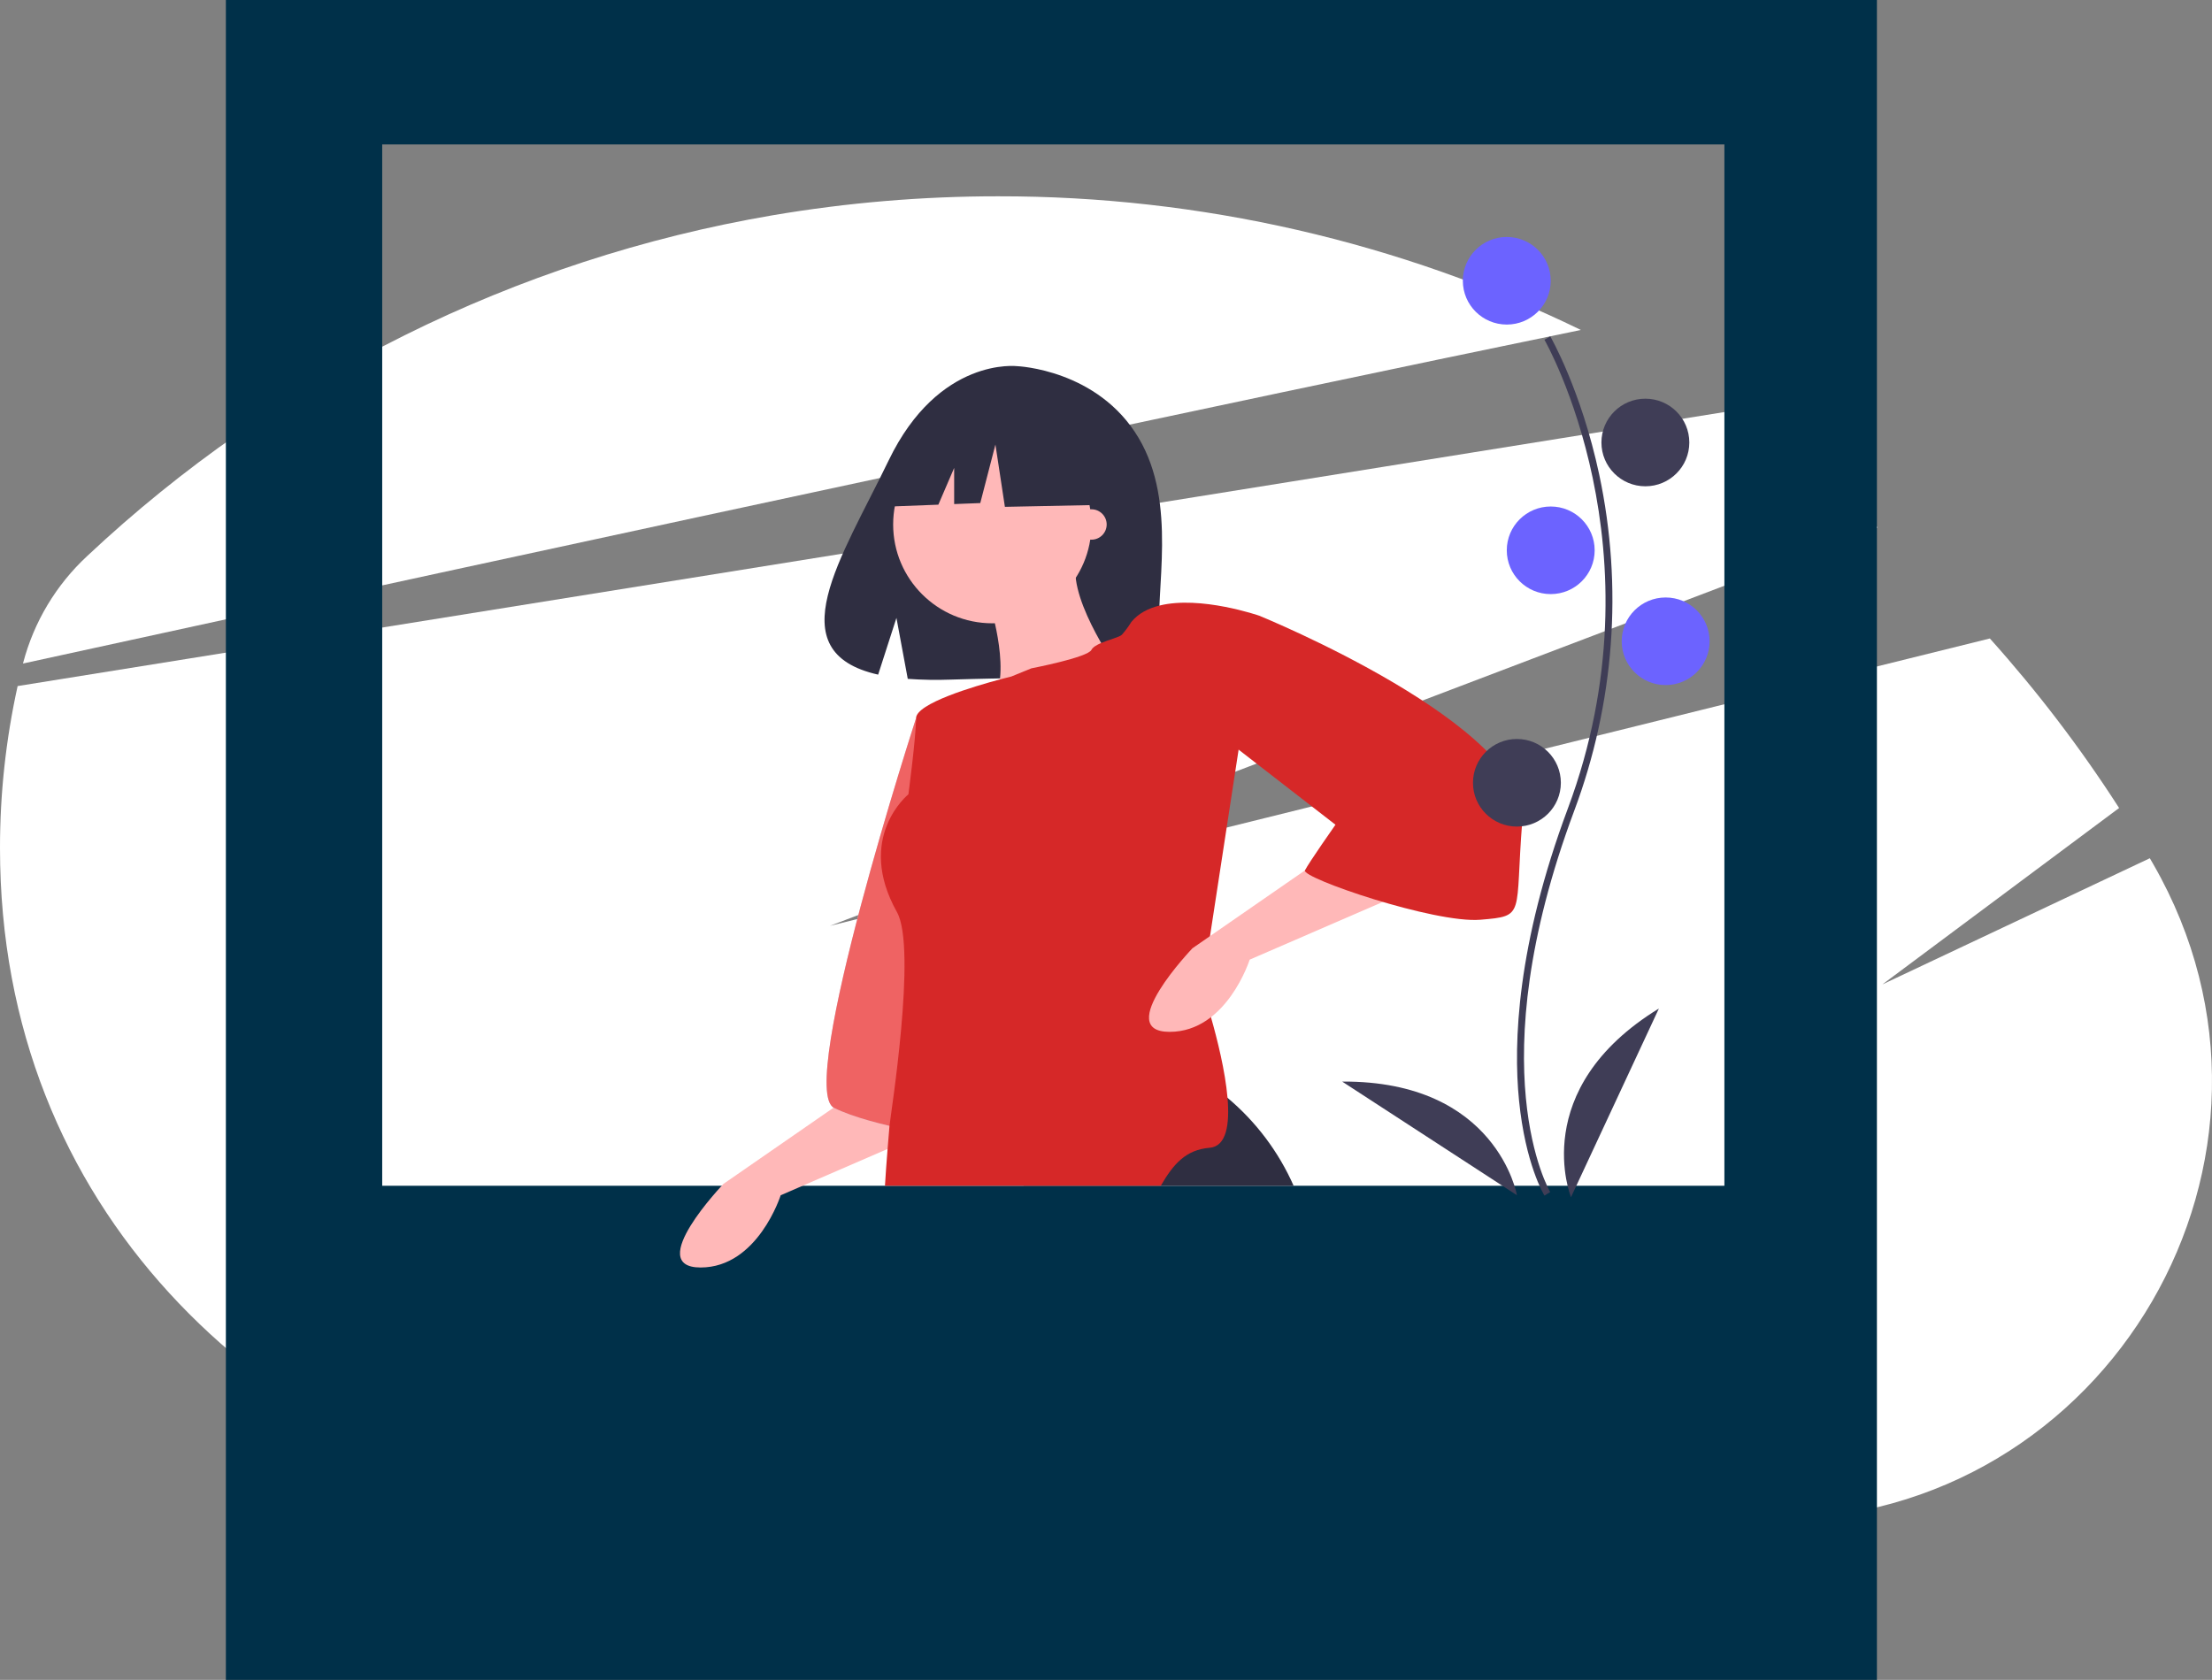 <svg width="603" height="458" viewBox="0 0 603 458" fill="none" xmlns="http://www.w3.org/2000/svg">
<rect x="0" y="0" width="603" height="458" fill="#808080" stroke="none"/>
<g clip-path="url(#clip0_2_183)">
<path d="M483.055 414.306H156.991C70.573 395.228 1.17774e-05 329.518 1.17774e-05 231.253C-0.013 216.389 1.6 201.567 4.808 187.051L267.63 144.848L470.382 112.294C484.947 121.793 498.808 132.325 511.856 143.808L317.784 217.607L226.232 252.423L329.047 226.949L542.444 174.076C555.408 188.519 567.19 203.975 577.677 220.295L513.144 268.394L586.055 233.991C586.364 234.521 586.671 235.053 586.977 235.585C632.723 315.163 575.061 414.306 483.055 414.306Z" fill="white"/>
<path d="M430.95 89.958C381.595 100.12 320.914 112.964 258.524 126.315C168.316 145.625 74.539 166.006 6.266 180.905L6.311 180.728C9.237 169.576 15.282 159.482 23.742 151.622C75.51 102.994 140.518 70.669 210.626 58.694H210.632C230.942 55.242 251.509 53.511 272.112 53.519C327.151 53.442 381.481 65.905 430.95 89.958Z" fill="white"/>
<path d="M61.575 0V458H511.654V0H61.575ZM470.076 323.294H104.192V39.376H470.076V323.294Z" fill="#003049"/>
<path d="M310.39 119.398C299.294 100.708 277.342 99.837 277.342 99.837C277.342 99.837 255.951 97.11 242.229 125.575C229.439 152.106 211.787 177.723 239.387 183.934L244.373 168.466L247.46 185.086C251.39 185.367 255.332 185.434 259.269 185.287C288.827 184.335 316.976 185.565 316.07 174.992C314.865 160.936 321.066 137.381 310.39 119.398Z" fill="#2F2E41"/>
<path d="M234.642 296.871L197.222 322.776C197.222 322.776 175.394 345.572 190.986 345.572C206.577 345.572 212.814 325.885 212.814 325.885L260.628 305.161L234.642 296.871Z" fill="#FFB8B8"/>
<path d="M249.714 195.842C249.714 195.842 216.972 296.871 227.366 302.052C237.761 307.233 260.628 310.342 260.628 310.342L249.714 195.842Z" fill="#D0CDE1"/>
<path d="M249.714 195.842C249.714 195.842 216.972 296.871 227.366 302.052C237.761 307.233 260.628 310.342 260.628 310.342L249.714 195.842Z" fill="#EF6363"/>
<path d="M352.65 323.294H278.943L331.311 296.871C332.465 297.617 333.573 298.434 334.626 299.316C342.392 305.833 348.557 314.035 352.65 323.294Z" fill="#2F2E41"/>
<path d="M270.503 169.937C285.429 169.937 297.529 157.875 297.529 142.996C297.529 128.116 285.429 116.054 270.503 116.054C255.577 116.054 243.478 128.116 243.478 142.996C243.478 157.875 255.577 169.937 270.503 169.937Z" fill="#FFB8B8"/>
<path d="M269.983 165.274C269.983 165.274 276.22 184.962 269.983 192.215C263.747 199.468 304.285 181.853 304.285 181.853C304.285 181.853 289.733 161.129 293.891 151.803L269.983 165.274Z" fill="#FFB8B8"/>
<path d="M329.855 255.226L327.673 269.412C327.673 269.412 328.774 272.634 330.115 277.328C331.861 283.452 334.013 292.084 334.626 299.316C335.26 306.653 334.304 312.559 329.751 312.932C323.224 313.471 319.825 317.419 316.436 323.294H241.243C241.44 320.061 241.679 316.704 241.96 313.253C242.116 311.181 242.289 309.081 242.48 306.953C242.688 304.508 250.053 258.574 244.517 248.688C233.086 228.275 247.635 216.566 247.635 216.566C247.635 216.566 249.714 201.023 249.714 195.842C249.714 191.78 265.68 187.086 272.582 185.241C273.029 185.127 273.424 185.013 273.788 184.93C274.983 184.62 275.7 184.443 275.7 184.443L281.157 182.216C281.157 182.216 296.489 179.262 297.529 177.19C297.903 176.444 298.953 175.833 300.19 175.304C302.383 174.372 305.179 173.708 305.844 173.045C306.794 171.957 307.653 170.792 308.412 169.564C310.303 167.253 313.006 165.864 316.062 165.108C327.226 162.3 343.264 167.864 343.264 167.864L337.651 204.39L329.855 255.226Z" fill="#D62828"/>
<path d="M362.494 232.627L325.074 258.532C325.074 258.532 303.246 281.328 318.837 281.328C334.429 281.328 340.666 261.64 340.666 261.64L388.48 240.916L362.494 232.627Z" fill="#FFB8B8"/>
<path d="M298.208 117.596L276.521 106.272L262.914 108.376C258.094 109.122 253.61 111.295 250.044 114.613C246.479 117.931 243.996 122.242 242.919 126.984L240.375 138.187L255.8 137.595L260.109 127.572V137.43L267.226 137.157L271.357 121.2L273.939 138.187L299.241 137.672L298.208 117.596Z" fill="#2F2E41"/>
<path d="M335.988 169.937L343.264 167.864C343.264 167.864 417.065 197.914 414.986 223.819C412.907 249.724 416.025 249.724 403.552 250.76C391.079 251.796 354.698 239.362 355.737 237.29C356.777 235.217 364.053 224.855 364.053 224.855L335.988 203.095V169.937Z" fill="#D62828"/>
<path d="M297.529 147.14C299.825 147.14 301.686 145.285 301.686 142.995C301.686 140.706 299.825 138.851 297.529 138.851C295.232 138.851 293.371 140.706 293.371 142.995C293.371 145.285 295.232 147.14 297.529 147.14Z" fill="#FFB8B8"/>
<path d="M421.025 325.968C420.814 325.623 415.827 317.324 414.099 300.089C412.513 284.277 413.533 257.625 427.398 220.448C453.665 150.018 421.345 93.191 421.014 92.625L422.609 91.703C422.693 91.846 431.033 106.335 435.959 129.406C442.469 159.993 440.099 191.796 429.126 221.088C402.903 291.398 422.398 324.682 422.598 325.011L421.025 325.968Z" fill="#3F3D56"/>
<path d="M410.754 88.489C417.37 88.489 422.733 83.143 422.733 76.548C422.733 69.952 417.37 64.606 410.754 64.606C404.138 64.606 398.775 69.952 398.775 76.548C398.775 83.143 404.138 88.489 410.754 88.489Z" fill="#6C63FF"/>
<path d="M448.534 132.582C455.15 132.582 460.514 127.236 460.514 120.641C460.514 114.045 455.15 108.699 448.534 108.699C441.918 108.699 436.555 114.045 436.555 120.641C436.555 127.236 441.918 132.582 448.534 132.582Z" fill="#3F3D56"/>
<path d="M422.733 161.978C429.349 161.978 434.712 156.631 434.712 150.036C434.712 143.44 429.349 138.094 422.733 138.094C416.117 138.094 410.754 143.44 410.754 150.036C410.754 156.631 416.117 161.978 422.733 161.978Z" fill="#6C63FF"/>
<path d="M454.063 186.78C460.679 186.78 466.043 181.433 466.043 174.838C466.043 168.243 460.679 162.896 454.063 162.896C447.447 162.896 442.084 168.243 442.084 174.838C442.084 181.433 447.447 186.78 454.063 186.78Z" fill="#6C63FF"/>
<path d="M413.518 225.361C420.134 225.361 425.497 220.015 425.497 213.419C425.497 206.824 420.134 201.477 413.518 201.477C406.902 201.477 401.539 206.824 401.539 213.419C401.539 220.015 406.902 225.361 413.518 225.361Z" fill="#3F3D56"/>
<path d="M428.262 326.407C428.262 326.407 416.283 297.012 452.22 274.966L428.262 326.407Z" fill="#3F3D56"/>
<path d="M413.529 325.874C413.529 325.874 408.077 294.615 365.881 294.883L413.529 325.874Z" fill="#3F3D56"/>
</g>
<defs>
<clipPath id="clip0_2_183">
<rect width="603" height="458" fill="white"/>
</clipPath>
</defs>
</svg>
